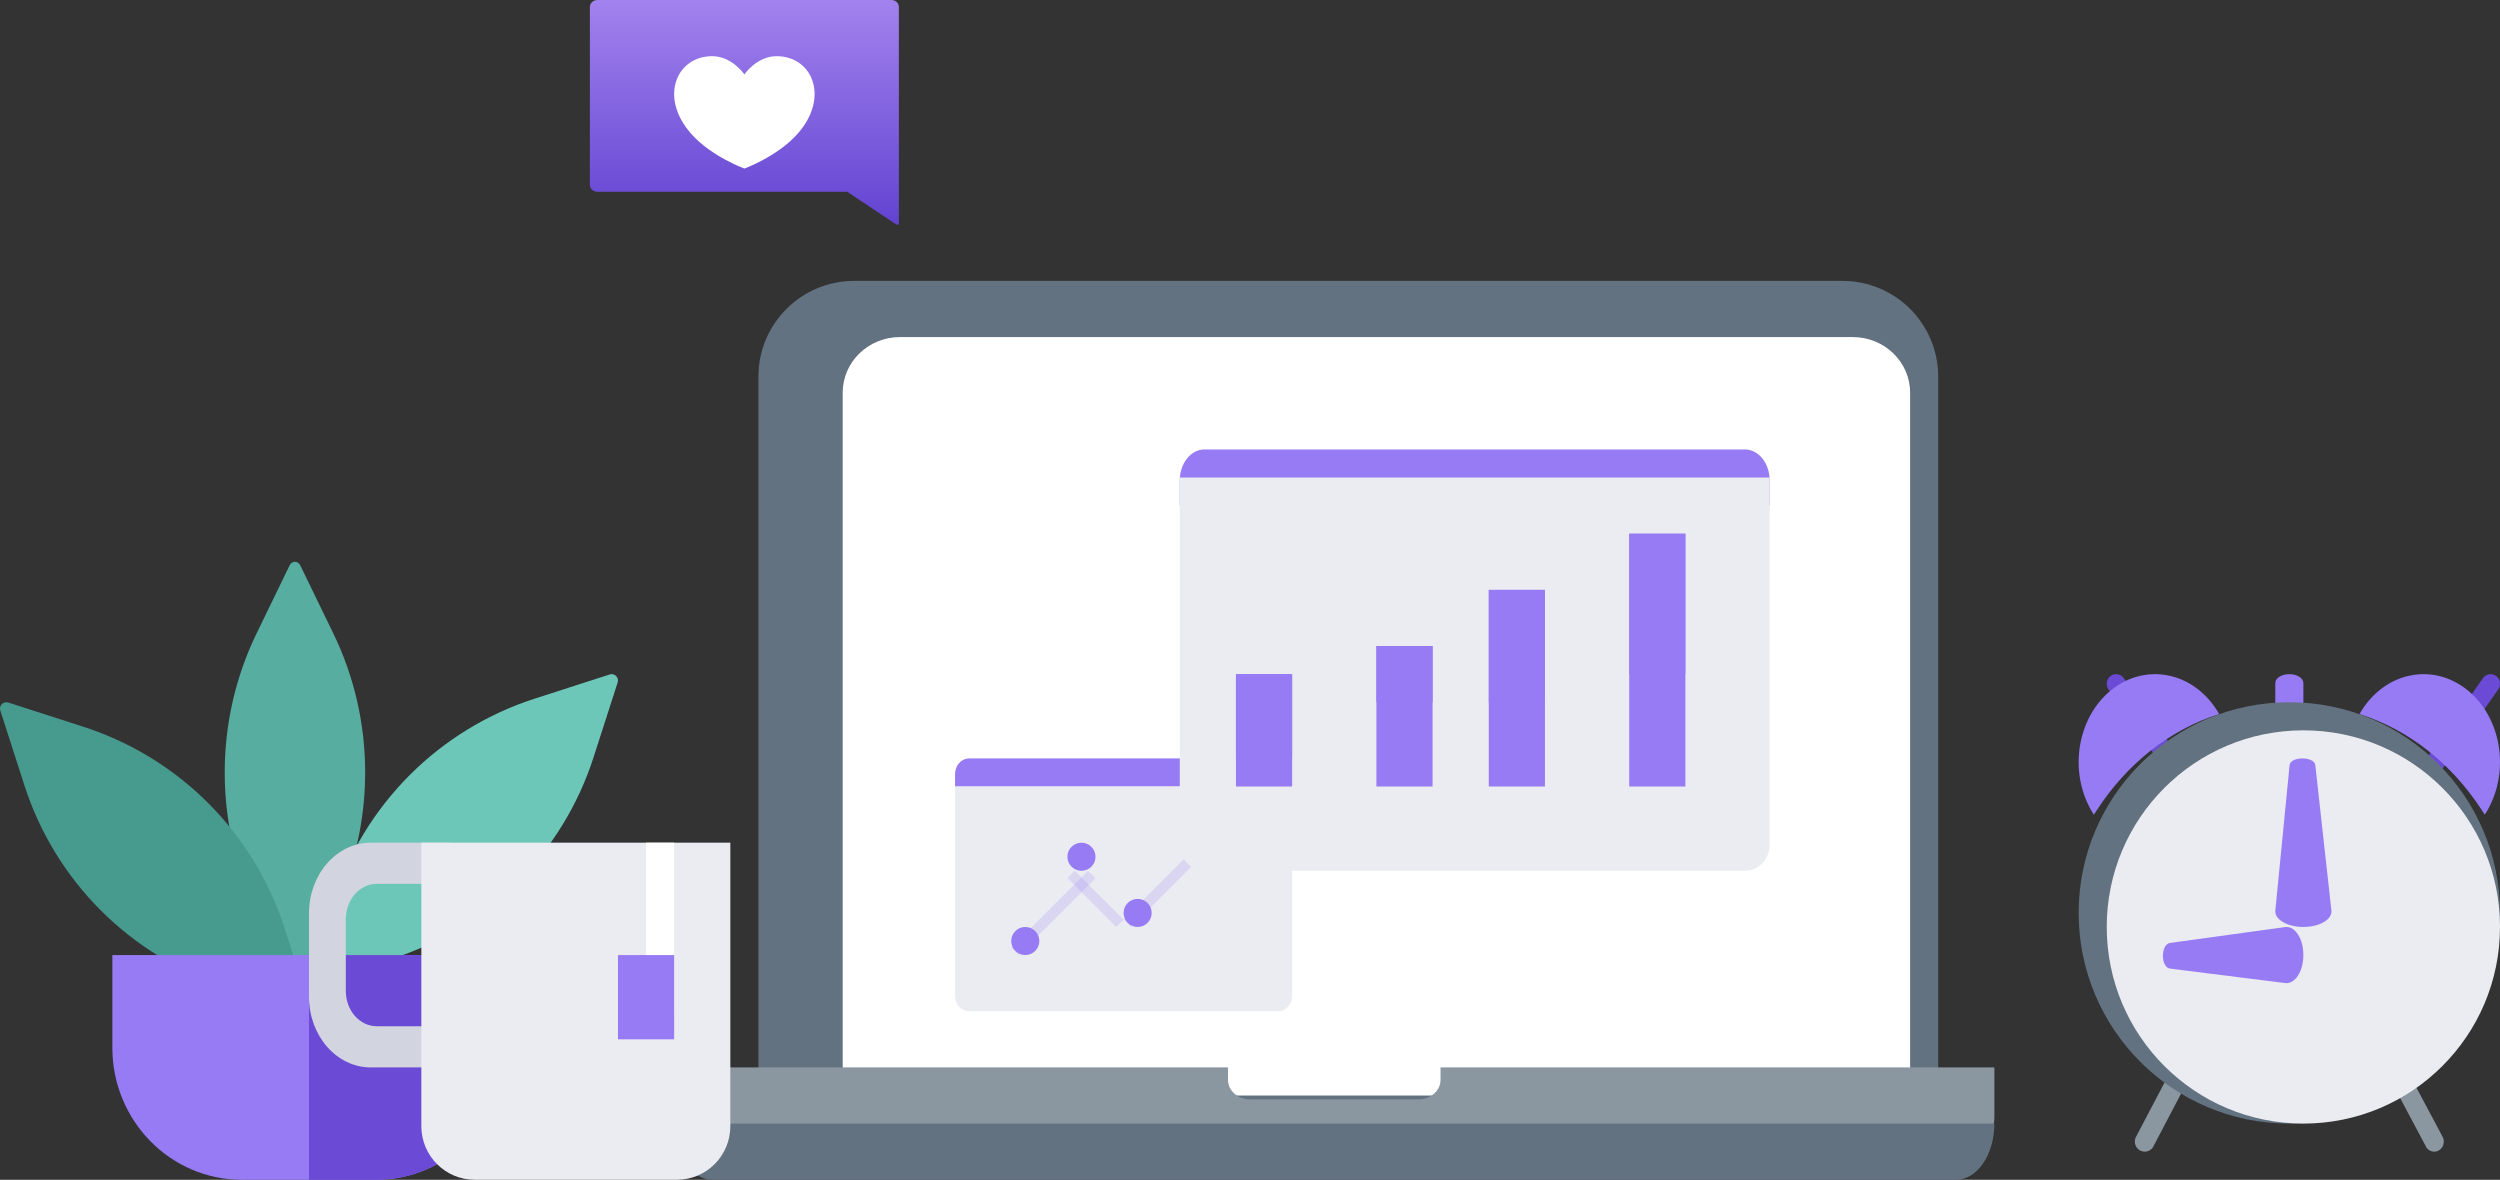 <?xml version="1.0" encoding="UTF-8"?>
<svg width="89px" height="42px" viewBox="0 0 89 42" version="1.1" xmlns="http://www.w3.org/2000/svg" xmlns:xlink="http://www.w3.org/1999/xlink">
    <rect x="0" y="0" width="89" height="42" fill="#333333" stroke="none"/>
    <!-- Generator: sketchtool 50.2 (55047) - http://www.bohemiancoding.com/sketch -->
    <title>DDAD0F80-5D14-4020-9E7E-7D25F1DE8DE7</title>
    <desc>Created with sketchtool.</desc>
    <defs>
        <linearGradient x1="50%" y1="0%" x2="50%" y2="100%" id="linearGradient-1">
            <stop stop-color="#A282ED" offset="0%"></stop>
            <stop stop-color="#6243D1" offset="100%"></stop>
        </linearGradient>
    </defs>
    <g id="Админка---Work" stroke="none" stroke-width="1" fill="none" fill-rule="evenodd">
        <g id="Заполнение-профиля" transform="translate(-762, -348)">
            <g id="Group-9" transform="translate(339, 111)">
                <g id="Group-19" transform="translate(423, 59)">
                    <g id="Group-14" transform="translate(0, 178)">
                        <g id="Illustration">
                            <path d="M69,40 L27,40 L27,13.408 C27,11.526 28.526,10 30.408,10 L65.592,10 C67.474,10 69,11.526 69,13.408 L69,40 Z" id="Fill-3" fill="#637280"></path>
                            <path d="M68,39 L30,39 L30,13.978 C30,12.886 30.913,12 32.04,12 L65.959,12 C67.086,12 68,12.886 68,13.978 L68,39 Z" id="Fill-5" fill="#FFFFFF"></path>
                            <path d="M51.283,38 L51.283,38.443 C51.283,38.826 50.934,39.137 50.502,39.137 L44.497,39.137 C44.066,39.137 43.717,38.826 43.717,38.443 L43.717,38 L24,38 L24,39.785 C24,40.456 24.612,41 25.368,41 L69.632,41 C70.388,41 71,40.456 71,39.785 L71,38 L51.283,38 Z" id="Fill-7" fill="#8A96A0"></path>
                            <path d="M25.368,42 L69.632,42 C70.388,42 71,41.105 71,40 L24,40 C24,41.105 24.612,42 25.368,42" id="Fill-9" fill="#637280"></path>
                            <path d="M46,28 L34,28 L34,27.553 C34,27.248 34.226,27 34.504,27 L45.496,27 C45.774,27 46,27.248 46,27.553 L46,28 Z" id="Fill-11" fill="#977BF4"></path>
                            <path d="M45.496,36 L34.505,36 C34.226,36 34,35.76 34,35.464 L34,28 L46,28 L46,35.464 C46,35.76 45.774,36 45.496,36" id="Fill-13" fill="#EBECF1"></path>
                            <polygon id="Fill-15" fill="#977BF4" opacity="0.197" points="36.268 34 36 33.732 38.732 31 39 31.268"></polygon>
                            <polygon id="Fill-17" fill="#977BF4" opacity="0.197" points="40.268 33 40 32.732 42.732 30 43 30.268"></polygon>
                            <polygon id="Fill-19" fill="#977BF4" opacity="0.197" points="40 32.739 39.739 33 38 31.261 38.261 31"></polygon>
                            <path d="M37,33.5 C37,33.776 36.776,34 36.5,34 C36.224,34 36,33.776 36,33.5 C36,33.224 36.224,33 36.5,33 C36.776,33 37,33.224 37,33.5" id="Fill-21" fill="#977BF4"></path>
                            <path d="M39,30.5 C39,30.776 38.776,31 38.5,31 C38.224,31 38,30.776 38,30.5 C38,30.224 38.224,30 38.5,30 C38.776,30 39,30.224 39,30.5" id="Fill-23" fill="#977BF4"></path>
                            <path d="M41,32.5 C41,32.776 40.776,33 40.5,33 C40.224,33 40,32.776 40,32.5 C40,32.224 40.224,32 40.5,32 C40.776,32 41,32.224 41,32.5" id="Fill-25" fill="#977BF4"></path>
                            <path d="M44,29.5 C44,29.776 43.776,30 43.5,30 C43.224,30 43,29.776 43,29.5 C43,29.224 43.224,29 43.5,29 C43.776,29 44,29.224 44,29.5" id="Fill-27" fill="#0099D5"></path>
                            <path d="M63,18 L42,18 L42,17.103 C42,16.494 42.394,16 42.881,16 L62.119,16 C62.606,16 63,16.494 63,17.103 L63,18 Z" id="Fill-29" fill="#977BF4"></path>
                            <path d="M62.119,31 L42.881,31 C42.394,31 42,30.581 42,30.064 L42,17 L63,17 L63,30.064 C63,30.581 62.606,31 62.119,31" id="Fill-31" fill="#EBECF1"></path>
                            <polygon id="Fill-33" fill="#977BF4" points="44 28 46 28 46 24 44 24"></polygon>
                            <polygon id="Fill-35" fill="#977BF4" points="44 27 46 27 46 24 44 24"></polygon>
                            <polygon id="Fill-36" fill="#977BF4" points="49 28 51 28 51 23 49 23"></polygon>
                            <polygon id="Fill-37" fill="#977BF4" points="49 25 51 25 51 23 49 23"></polygon>
                            <polygon id="Fill-38" fill="#977BF4" points="53 28 55 28 55 21 53 21"></polygon>
                            <polygon id="Fill-39" fill="#977BF4" points="53 25 55 25 55 21 53 21"></polygon>
                            <polygon id="Fill-40" fill="#977BF4" points="58 28 60 28 60 19 58 19"></polygon>
                            <polygon id="Fill-41" fill="#977BF4" points="58 24 60 24 60 19 58 19"></polygon>
                            <path d="M13.964,34.129 L11.295,34.989 C11.12,35.045 10.955,34.88 11.011,34.705 L11.871,32.036 C12.412,30.359 13.343,28.835 14.589,27.589 C15.835,26.343 17.359,25.412 19.036,24.871 L21.705,24.011 C21.88,23.955 22.045,24.12 21.989,24.295 L21.129,26.964 C20.588,28.641 19.657,30.165 18.411,31.411 C17.165,32.656 15.641,33.588 13.964,34.129" id="Fill-42" fill="#6CC7B9"></path>
                            <path d="M11.869,32.444 L10.686,34.88 C10.608,35.04 10.392,35.04 10.314,34.88 L9.131,32.444 C8.388,30.914 8,29.219 8,27.5 C8,25.78 8.388,24.086 9.131,22.556 L10.314,20.12 C10.392,19.96 10.608,19.96 10.686,20.12 L11.869,22.556 C12.612,24.086 13,25.78 13,27.5 C13,29.219 12.612,30.914 11.869,32.444" id="Fill-43" fill="#56ADA0"></path>
                            <path d="M10.129,33.036 L10.989,35.705 C11.045,35.88 10.88,36.045 10.705,35.989 L8.036,35.129 C6.359,34.588 4.835,33.657 3.589,32.411 C2.343,31.165 1.412,29.641 0.871,27.964 L0.011,25.295 C-0.045,25.12 0.12,24.955 0.295,25.011 L2.964,25.871 C4.641,26.412 6.165,27.343 7.411,28.589 C8.656,29.835 9.588,31.359 10.129,33.036" id="Fill-44" fill="#479B8E"></path>
                            <path d="M13.389,42 L8.611,42 C6.064,42 4,39.895 4,37.298 L4,34 L18,34 L18,37.298 C18,39.895 15.936,42 13.389,42" id="Fill-45" fill="#977BF4"></path>
                            <path d="M11,34 L11,42 L13.389,42 C15.936,42 18,39.895 18,37.298 L18,34 L11,34 Z" id="Fill-46" fill="#6B4BD6"></path>
                            <path d="M12.311,35.278 L12.311,32.723 C12.311,32.029 12.803,31.466 13.41,31.466 L16,31.466 L16,30 L13.199,30 C11.985,30 11,31.125 11,32.513 L11,35.487 C11,36.875 11.985,38 13.199,38 L16,38 L16,36.534 L13.41,36.534 C12.803,36.534 12.311,35.972 12.311,35.278" id="Fill-47" fill="#D2D4DF"></path>
                            <path d="M24.099,42 L16.901,42 C15.851,42 15,41.145 15,40.091 L15,30 L26,30 L26,40.091 C26,41.145 25.149,42 24.099,42" id="Fill-48" fill="#EBECF1"></path>
                            <polygon id="Fill-49" fill="#FFFFFF" points="23 36 24 36 24 30 23 30"></polygon>
                            <polygon id="Fill-50" fill="#977BF4" points="22 37 24 37 24 34 22 34"></polygon>
                            <path d="M31.729,0 C31.879,0 32,0.109 32,0.243 L32,7.945 C32,7.99 31.942,8.016 31.902,7.989 L30.162,6.828 L21.271,6.828 C21.122,6.828 21,6.719 21,6.585 L21,0.243 C21,0.109 21.122,0 21.271,0 L31.729,0 Z" id="Fill-51" fill="url(#linearGradient-1)"></path>
                            <path d="M27.633,2 C26.98,2.007 26.547,2.576 26.5,2.652 C26.453,2.576 26.02,2.007 25.367,2 C24.091,1.987 23.439,3.46 24.618,4.776 C25.337,5.579 26.5,6 26.5,6 C26.5,6 27.663,5.579 28.382,4.776 C29.561,3.46 28.909,1.987 27.633,2" id="Fill-52" fill="#FFFFFF"></path>
                            <path d="M81.5,26 C81.224,26 81,25.859 81,25.684 L81,24.316 C81,24.141 81.224,24 81.5,24 C81.776,24 82,24.141 82,24.316 L82,25.684 C82,25.859 81.776,26 81.5,26" id="Fill-53" fill="#977BF4"></path>
                            <path d="M77.861,27.935 C77.711,28.046 77.502,28.011 77.394,27.858 L75.063,24.543 C74.955,24.389 74.989,24.175 75.139,24.064 C75.289,23.954 75.498,23.989 75.606,24.143 L77.937,27.457 C78.045,27.611 78.011,27.825 77.861,27.935" id="Fill-54" fill="#6B4BD6"></path>
                            <path d="M76.228,40.976 C76.045,40.905 75.954,40.696 76.023,40.508 L77.339,38 L78,38.258 L76.684,40.767 C76.615,40.954 76.41,41.047 76.228,40.976" id="Fill-55" fill="#8A96A0"></path>
                            <path d="M86.779,40.976 C86.956,40.905 87.045,40.696 86.977,40.508 L85.641,38 L85,38.258 L86.337,40.767 C86.404,40.954 86.602,41.047 86.779,40.976" id="Fill-56" fill="#8A96A0"></path>
                            <path d="M74.544,29 L74.655,28.829 C75.734,27.17 77.262,25.971 78.999,25.421 L79,25.417 C78.155,23.934 76.418,23.556 75.163,24.565 C73.908,25.573 73.619,27.578 74.54,29 L74.544,29 Z" id="Fill-57" fill="#977BF4"></path>
                            <path d="M86.139,27.935 C86.289,28.046 86.498,28.011 86.606,27.858 L88.937,24.543 C89.045,24.389 89.011,24.175 88.861,24.064 C88.711,23.954 88.502,23.989 88.394,24.143 L86.063,27.457 C85.955,27.611 85.989,27.825 86.139,27.935" id="Fill-58" fill="#6B4BD6"></path>
                            <path d="M88.456,29 L88.345,28.829 C87.266,27.17 85.738,25.971 84.001,25.421 L84,25.417 C84.845,23.934 86.582,23.556 87.837,24.565 C89.092,25.573 89.381,27.578 88.46,29 L88.456,29 Z" id="Fill-59" fill="#977BF4"></path>
                            <path d="M89,32.5 C89,36.642 85.642,40 81.5,40 C77.358,40 74,36.642 74,32.5 C74,28.358 77.358,25 81.5,25 C85.642,25 89,28.358 89,32.5" id="Fill-60" fill="#637280"></path>
                            <path d="M89,33 C89,36.866 85.866,40 82,40 C78.134,40 75,36.866 75,33 C75,29.134 78.134,26 82,26 C85.866,26 89,29.134 89,33" id="Fill-61" fill="#EBECF1"></path>
                            <path d="M81.509,27.241 L81.002,32.415 C80.986,32.568 81.085,32.717 81.275,32.827 C81.669,33.056 82.331,33.058 82.725,32.829 C82.916,32.717 83.015,32.567 82.998,32.413 L82.425,27.239 C82.39,26.919 81.541,26.921 81.509,27.241" id="Fill-62" fill="#977BF4"></path>
                            <path d="M77.262,34.483 L81.367,34.999 C81.532,35.013 81.694,34.913 81.814,34.723 C82.062,34.327 82.062,33.665 81.813,33.273 C81.691,33.082 81.527,32.984 81.36,33.002 L77.259,33.568 C76.911,33.605 76.915,34.454 77.262,34.483" id="Fill-63" fill="#977BF4"></path>
                        </g>
                    </g>
                </g>
            </g>
        </g>
    </g>
</svg>